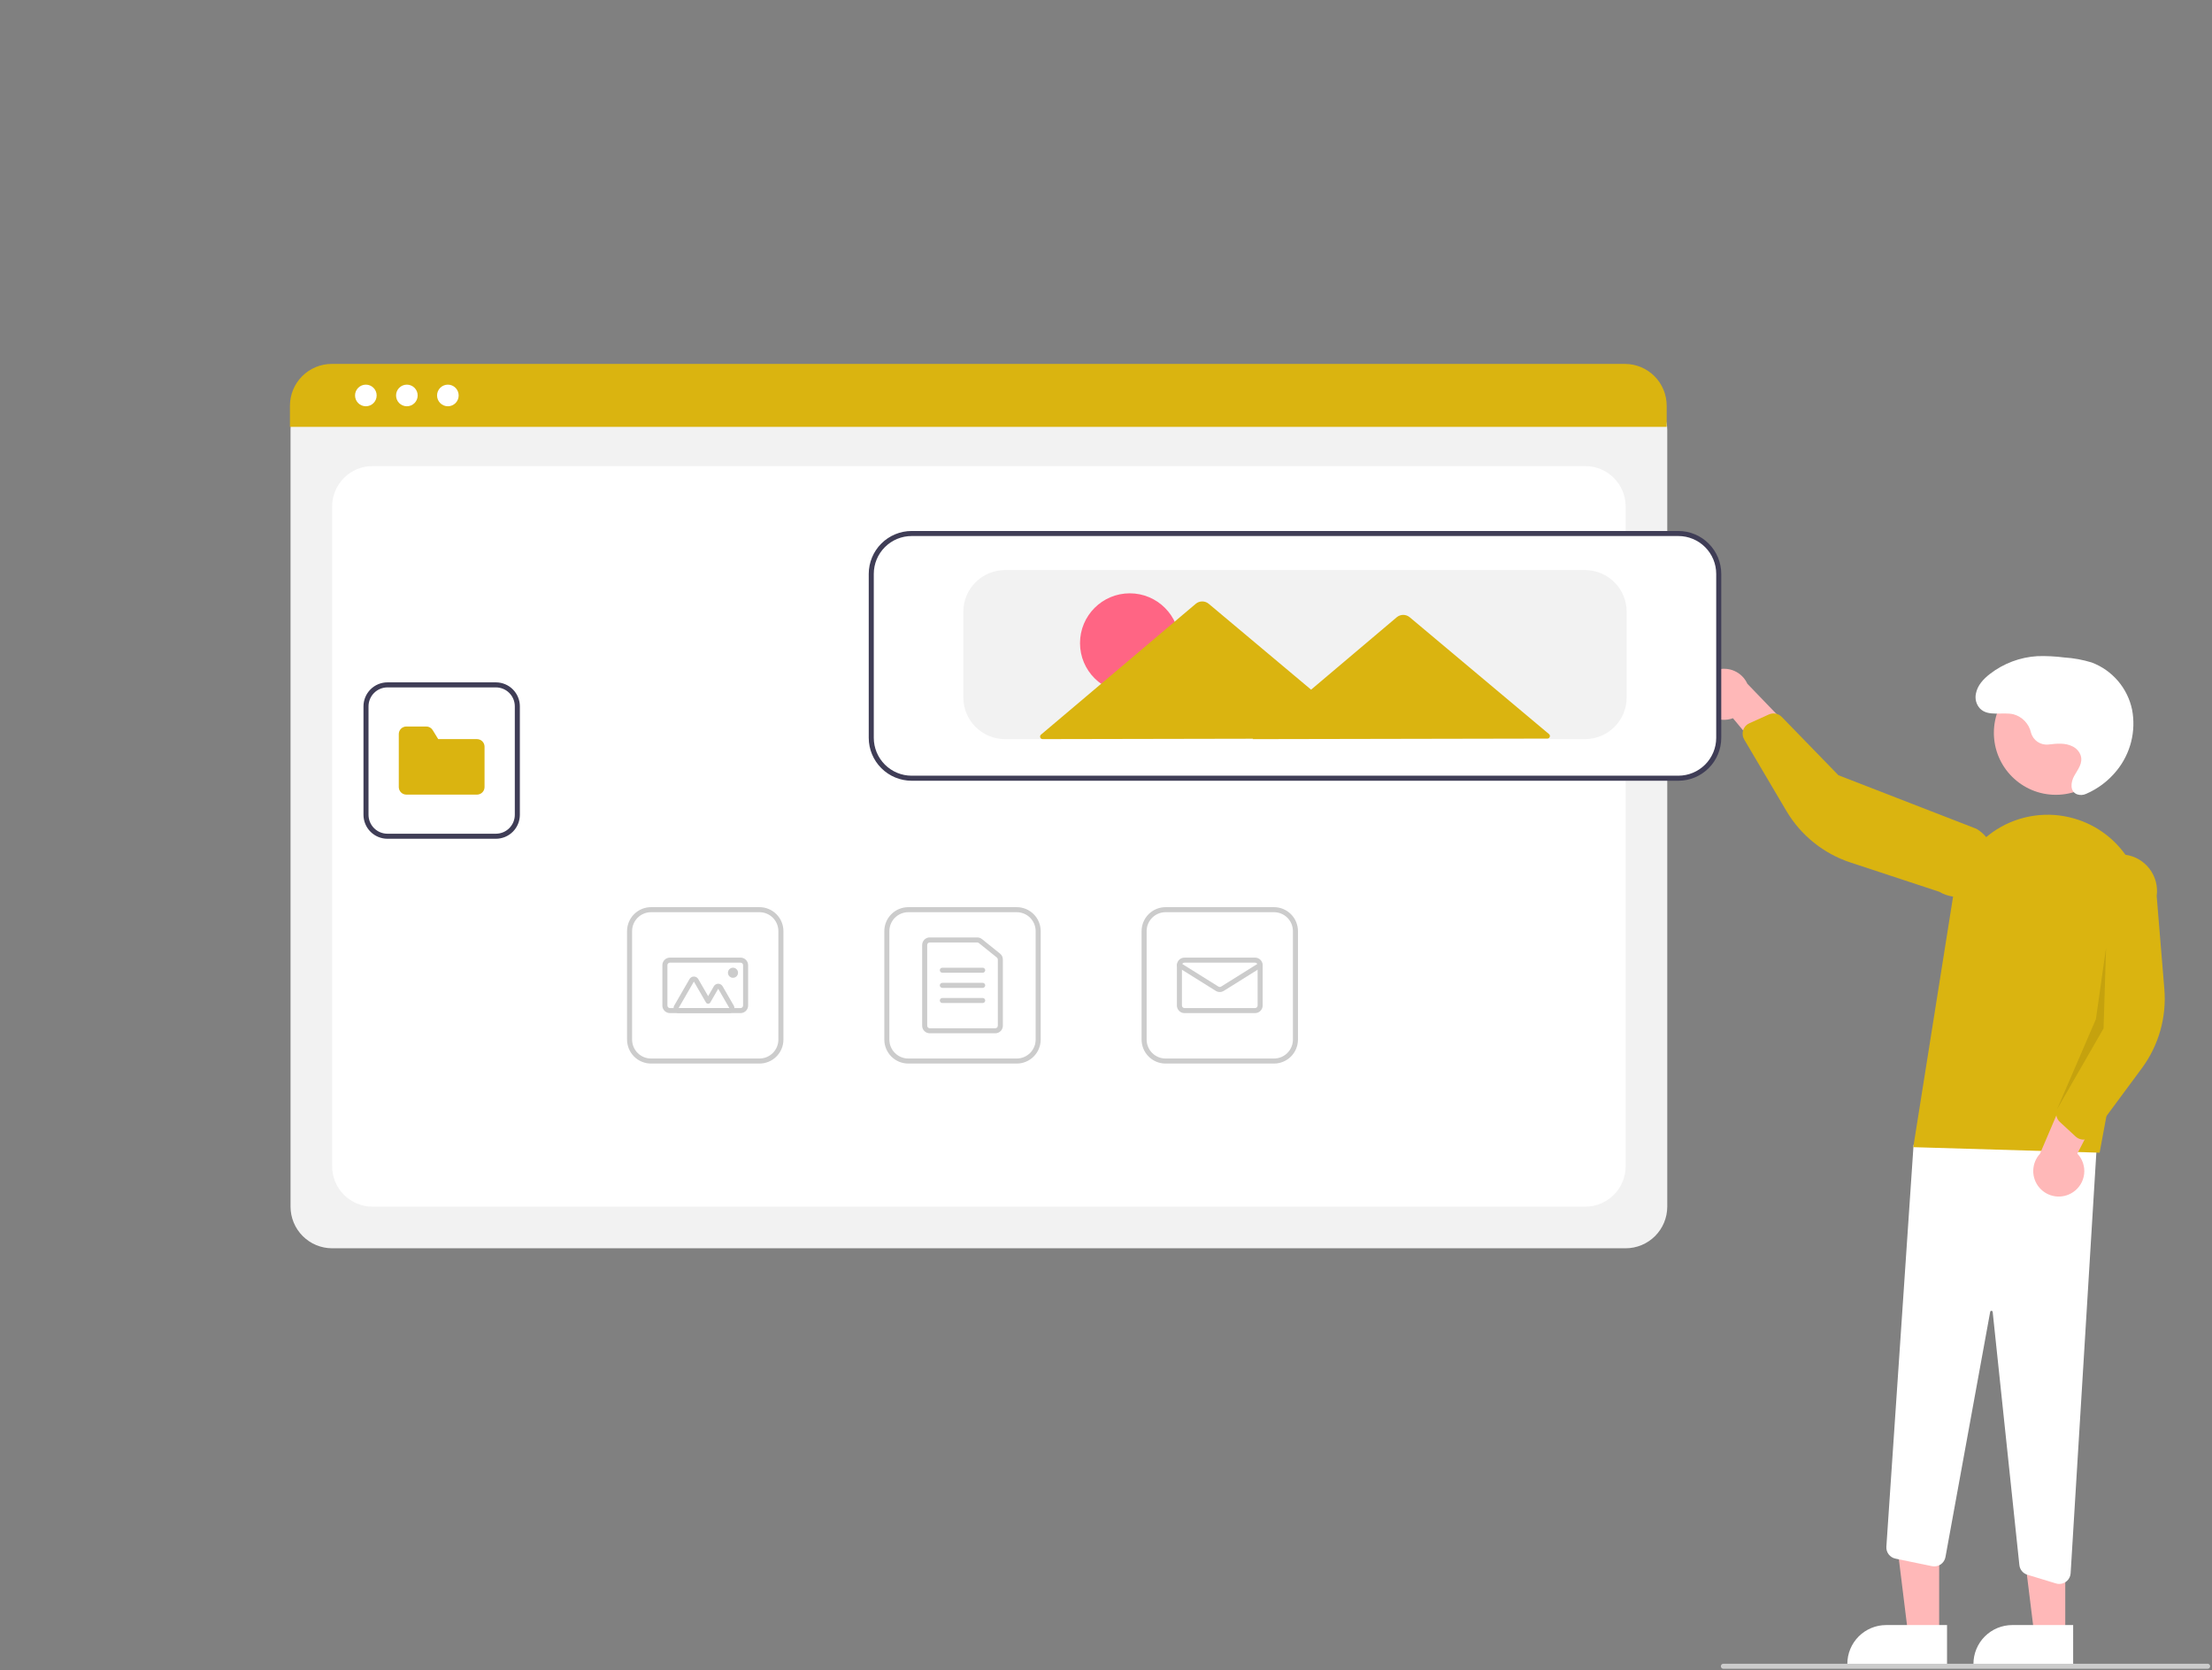 <svg width="877" height="662" viewBox="0 0 877 662" fill="none" xmlns="http://www.w3.org/2000/svg">
<rect x="0" y="0" width="877" height="662" fill="#808080" stroke="none"/>
<g clip-path="url(#clip0)">
<path d="M644.526 494.8H131.688C127.313 494.795 123.119 493.055 120.026 489.962C116.932 486.869 115.193 482.675 115.188 478.3V170.146C115.191 166.941 116.466 163.869 118.732 161.603C120.998 159.336 124.071 158.062 127.275 158.058H648.729C651.989 158.062 655.115 159.358 657.42 161.664C659.726 163.969 661.022 167.095 661.026 170.355V478.3C661.021 482.675 659.281 486.869 656.188 489.962C653.095 493.055 648.901 494.795 644.526 494.8Z" fill="#F2F2F2"/>
<path d="M147.688 478.3H628.526C632.77 478.3 636.839 476.614 639.84 473.614C642.84 470.613 644.526 466.544 644.526 462.3V200.752C644.526 196.509 642.84 192.439 639.84 189.439C636.839 186.438 632.77 184.752 628.526 184.752H147.688C143.444 184.752 139.374 186.438 136.374 189.439C133.373 192.439 131.688 196.509 131.688 200.752V462.3C131.688 466.544 133.373 470.613 136.374 473.614C139.374 476.614 143.444 478.3 147.688 478.3Z" fill="white"/>
<path d="M660.796 169.203H114.956V160.802C114.962 156.413 116.709 152.206 119.814 149.103C122.918 146 127.127 144.256 131.516 144.252H644.236C648.625 144.256 652.834 146 655.938 149.103C659.043 152.206 660.79 156.413 660.796 160.802V169.203Z" fill="#DAB410"/>
<path d="M145.051 161.036C147.417 161.036 149.335 159.118 149.335 156.752C149.335 154.387 147.417 152.469 145.051 152.469C142.686 152.469 140.768 154.387 140.768 156.752C140.768 159.118 142.686 161.036 145.051 161.036Z" fill="white"/>
<path d="M161.31 161.036C163.676 161.036 165.594 159.118 165.594 156.752C165.594 154.387 163.676 152.469 161.31 152.469C158.944 152.469 157.027 154.387 157.027 156.752C157.027 159.118 158.944 161.036 161.31 161.036Z" fill="white"/>
<path d="M177.569 161.036C179.935 161.036 181.852 159.118 181.852 156.752C181.852 154.387 179.935 152.469 177.569 152.469C175.203 152.469 173.286 154.387 173.286 156.752C173.286 159.118 175.203 161.036 177.569 161.036Z" fill="white"/>
<path d="M403.11 421.579H360.11C357.592 421.576 355.177 420.574 353.396 418.793C351.615 417.012 350.613 414.598 350.61 412.079V369.079C350.613 366.56 351.615 364.146 353.396 362.365C355.177 360.584 357.592 359.582 360.11 359.579H403.11C405.629 359.582 408.044 360.584 409.825 362.365C411.606 364.146 412.607 366.56 412.61 369.079V412.079C412.607 414.598 411.606 417.012 409.825 418.793C408.044 420.574 405.629 421.576 403.11 421.579V421.579ZM360.11 361.579C358.122 361.581 356.215 362.372 354.809 363.778C353.403 365.184 352.612 367.091 352.61 369.079V412.079C352.612 414.068 353.403 415.974 354.809 417.38C356.215 418.786 358.122 419.577 360.11 419.579H403.11C405.099 419.577 407.005 418.786 408.411 417.38C409.817 415.974 410.608 414.068 410.61 412.079V369.079C410.608 367.091 409.817 365.184 408.411 363.778C407.005 362.372 405.099 361.581 403.11 361.579H360.11Z" fill="#CCCCCC"/>
<path d="M394.61 409.579H368.61C367.815 409.578 367.052 409.262 366.49 408.699C365.927 408.137 365.611 407.374 365.61 406.579V374.579C365.611 373.784 365.927 373.021 366.49 372.459C367.052 371.896 367.815 371.58 368.61 371.579H387.45C388.133 371.58 388.796 371.813 389.329 372.241L396.489 377.995C396.84 378.275 397.123 378.631 397.317 379.036C397.511 379.441 397.611 379.884 397.61 380.333V406.579C397.609 407.374 397.293 408.137 396.731 408.699C396.168 409.262 395.406 409.578 394.61 409.579V409.579ZM368.61 373.579C368.345 373.579 368.091 373.685 367.904 373.872C367.716 374.06 367.611 374.314 367.61 374.579V406.579C367.611 406.844 367.716 407.098 367.904 407.286C368.091 407.473 368.345 407.579 368.61 407.579H394.61C394.875 407.579 395.13 407.473 395.317 407.286C395.504 407.098 395.61 406.844 395.61 406.579V380.333C395.611 380.183 395.577 380.036 395.513 379.901C395.448 379.766 395.354 379.647 395.237 379.554L388.076 373.799C387.898 373.657 387.677 373.579 387.45 373.579H368.61Z" fill="#CCCCCC"/>
<path d="M389.61 385.579H373.61C373.345 385.579 373.091 385.474 372.903 385.286C372.716 385.099 372.61 384.844 372.61 384.579C372.61 384.314 372.716 384.06 372.903 383.872C373.091 383.684 373.345 383.579 373.61 383.579H389.61C389.875 383.579 390.13 383.684 390.317 383.872C390.505 384.06 390.61 384.314 390.61 384.579C390.61 384.844 390.505 385.099 390.317 385.286C390.13 385.474 389.875 385.579 389.61 385.579Z" fill="#CCCCCC"/>
<path d="M389.61 391.579H373.61C373.345 391.579 373.091 391.474 372.903 391.286C372.716 391.099 372.61 390.844 372.61 390.579C372.61 390.314 372.716 390.06 372.903 389.872C373.091 389.684 373.345 389.579 373.61 389.579H389.61C389.875 389.579 390.13 389.684 390.317 389.872C390.505 390.06 390.61 390.314 390.61 390.579C390.61 390.844 390.505 391.099 390.317 391.286C390.13 391.474 389.875 391.579 389.61 391.579Z" fill="#CCCCCC"/>
<path d="M389.61 397.579H373.61C373.345 397.579 373.091 397.474 372.903 397.286C372.716 397.099 372.61 396.844 372.61 396.579C372.61 396.314 372.716 396.06 372.903 395.872C373.091 395.684 373.345 395.579 373.61 395.579H389.61C389.875 395.579 390.13 395.684 390.317 395.872C390.505 396.06 390.61 396.314 390.61 396.579C390.61 396.844 390.505 397.099 390.317 397.286C390.13 397.474 389.875 397.579 389.61 397.579Z" fill="#CCCCCC"/>
<path d="M505.11 421.579H462.11C459.592 421.576 457.177 420.574 455.396 418.793C453.615 417.012 452.613 414.598 452.61 412.079V369.079C452.613 366.56 453.615 364.146 455.396 362.365C457.177 360.584 459.592 359.582 462.11 359.579H505.11C507.629 359.582 510.044 360.584 511.825 362.365C513.606 364.146 514.607 366.56 514.61 369.079V412.079C514.607 414.598 513.606 417.012 511.825 418.793C510.044 420.574 507.629 421.576 505.11 421.579V421.579ZM462.11 361.579C460.122 361.581 458.215 362.372 456.809 363.778C455.403 365.184 454.612 367.091 454.61 369.079V412.079C454.612 414.068 455.403 415.974 456.809 417.38C458.215 418.786 460.122 419.577 462.11 419.579H505.11C507.099 419.577 509.005 418.786 510.411 417.38C511.817 415.974 512.608 414.068 512.61 412.079V369.079C512.608 367.091 511.817 365.184 510.411 363.778C509.005 362.372 507.099 361.581 505.11 361.579H462.11Z" fill="#CCCCCC"/>
<path d="M497.61 401.579H469.61C468.815 401.578 468.052 401.262 467.49 400.699C466.927 400.137 466.611 399.374 466.61 398.579V382.579C466.611 381.784 466.927 381.021 467.49 380.459C468.052 379.896 468.815 379.58 469.61 379.579H497.61C498.406 379.58 499.168 379.896 499.731 380.459C500.293 381.021 500.609 381.784 500.61 382.579V398.579C500.609 399.374 500.293 400.137 499.731 400.699C499.168 401.262 498.406 401.578 497.61 401.579V401.579ZM469.61 381.579C469.345 381.579 469.091 381.685 468.903 381.872C468.716 382.06 468.611 382.314 468.61 382.579V398.579C468.611 398.844 468.716 399.098 468.903 399.286C469.091 399.473 469.345 399.579 469.61 399.579H497.61C497.875 399.579 498.13 399.473 498.317 399.286C498.505 399.098 498.61 398.844 498.61 398.579V382.579C498.61 382.314 498.505 382.06 498.317 381.872C498.13 381.685 497.875 381.579 497.61 381.579H469.61Z" fill="#CCCCCC"/>
<path d="M483.61 393.217C483.048 393.218 482.498 393.061 482.02 392.765L467.08 383.427C466.856 383.286 466.696 383.062 466.637 382.804C466.578 382.546 466.623 382.275 466.764 382.05C466.904 381.825 467.128 381.665 467.386 381.606C467.644 381.546 467.916 381.591 468.141 381.731L483.081 391.068C483.24 391.167 483.424 391.219 483.611 391.219C483.798 391.219 483.981 391.167 484.141 391.068L499.08 381.731C499.305 381.591 499.576 381.546 499.834 381.606C500.092 381.665 500.316 381.825 500.457 382.05C500.597 382.275 500.643 382.546 500.583 382.804C500.524 383.062 500.365 383.286 500.141 383.427L485.201 392.765C484.724 393.061 484.172 393.218 483.61 393.217V393.217Z" fill="#CCCCCC"/>
<path d="M301.11 421.579H258.11C255.592 421.576 253.177 420.574 251.396 418.793C249.615 417.012 248.613 414.598 248.61 412.079V369.079C248.613 366.56 249.615 364.146 251.396 362.365C253.177 360.584 255.592 359.582 258.11 359.579H301.11C303.629 359.582 306.044 360.584 307.825 362.365C309.606 364.146 310.607 366.56 310.61 369.079V412.079C310.607 414.598 309.606 417.012 307.825 418.793C306.044 420.574 303.629 421.576 301.11 421.579V421.579ZM258.11 361.579C256.122 361.581 254.215 362.372 252.809 363.778C251.403 365.184 250.612 367.091 250.61 369.079V412.079C250.612 414.068 251.403 415.974 252.809 417.38C254.215 418.786 256.122 419.577 258.11 419.579H301.11C303.099 419.577 305.005 418.786 306.411 417.38C307.817 415.974 308.608 414.068 308.61 412.079V369.079C308.608 367.091 307.817 365.184 306.411 363.778C305.005 362.372 303.099 361.581 301.11 361.579H258.11Z" fill="#CCCCCC"/>
<path d="M293.61 401.579H265.61C264.815 401.578 264.052 401.262 263.49 400.699C262.927 400.137 262.611 399.374 262.61 398.579V382.579C262.611 381.784 262.927 381.021 263.49 380.459C264.052 379.896 264.815 379.58 265.61 379.579H293.61C294.406 379.58 295.168 379.896 295.731 380.459C296.293 381.021 296.609 381.784 296.61 382.579V398.579C296.609 399.374 296.293 400.137 295.731 400.699C295.168 401.262 294.406 401.578 293.61 401.579V401.579ZM265.61 381.579C265.345 381.579 265.091 381.685 264.903 381.872C264.716 382.06 264.61 382.314 264.61 382.579V398.579C264.61 398.844 264.716 399.098 264.903 399.286C265.091 399.473 265.345 399.579 265.61 399.579H293.61C293.875 399.579 294.13 399.473 294.317 399.286C294.505 399.098 294.61 398.844 294.61 398.579V382.579C294.61 382.314 294.505 382.06 294.317 381.872C294.13 381.685 293.875 381.579 293.61 381.579H265.61Z" fill="#CCCCCC"/>
<path d="M289.172 401.579H269.048C268.697 401.579 268.352 401.487 268.048 401.311C267.744 401.136 267.491 400.883 267.316 400.579C267.14 400.275 267.048 399.93 267.048 399.579C267.048 399.228 267.141 398.883 267.316 398.579L273.378 388.079C273.553 387.775 273.806 387.523 274.11 387.347C274.414 387.172 274.759 387.079 275.11 387.079C275.461 387.079 275.806 387.172 276.11 387.347C276.414 387.523 276.667 387.775 276.842 388.079L280.757 394.86L283.025 390.932C283.201 390.628 283.453 390.375 283.757 390.2C284.061 390.024 284.406 389.932 284.757 389.932C285.109 389.932 285.453 390.024 285.757 390.2C286.062 390.375 286.314 390.628 286.49 390.932L290.905 398.579C291.08 398.883 291.173 399.228 291.173 399.579C291.173 399.93 291.08 400.275 290.905 400.579C290.729 400.883 290.476 401.136 290.172 401.311C289.868 401.487 289.523 401.579 289.172 401.579H289.172ZM289.172 399.579L284.757 391.932L281.623 397.36C281.536 397.512 281.409 397.639 281.257 397.726C281.105 397.814 280.933 397.86 280.757 397.86V397.86C280.582 397.86 280.409 397.814 280.257 397.726C280.105 397.639 279.979 397.512 279.891 397.36L275.11 389.079L269.048 399.579H289.172Z" fill="#CCCCCC"/>
<path d="M290.61 387.579C291.715 387.579 292.61 386.683 292.61 385.579C292.61 384.474 291.715 383.579 290.61 383.579C289.506 383.579 288.61 384.474 288.61 385.579C288.61 386.683 289.506 387.579 290.61 387.579Z" fill="#CCCCCC"/>
<path d="M768.825 648.15L756.565 648.149L750.733 600.861L768.827 600.862L768.825 648.15Z" fill="#FFB8B8"/>
<path d="M771.951 660.034L732.421 660.032V659.532C732.421 657.512 732.819 655.511 733.592 653.644C734.365 651.778 735.499 650.081 736.927 648.653C738.356 647.224 740.052 646.09 741.919 645.317C743.786 644.544 745.787 644.146 747.807 644.146H747.808L771.952 644.147L771.951 660.034Z" fill="white"/>
<path d="M818.825 648.15L806.565 648.149L800.733 600.861L818.827 600.862L818.825 648.15Z" fill="#FFB8B8"/>
<path d="M821.951 660.034L782.421 660.032V659.532C782.421 657.512 782.819 655.511 783.592 653.644C784.365 651.778 785.499 650.081 786.927 648.653C788.356 647.224 790.052 646.09 791.919 645.317C793.786 644.544 795.787 644.146 797.807 644.146H797.808L821.952 644.147L821.951 660.034Z" fill="white"/>
<path d="M815.15 627.65L803.795 624.196C802.949 623.94 802.197 623.439 801.634 622.757C801.071 622.076 800.721 621.243 800.629 620.363L790.044 520.037C790.035 519.916 789.981 519.802 789.892 519.719C789.804 519.636 789.687 519.59 789.565 519.59C789.443 519.578 789.322 519.614 789.227 519.691C789.131 519.767 789.07 519.878 789.055 519.999L771.324 617.198C771.216 617.788 770.991 618.35 770.663 618.852C770.335 619.354 769.91 619.785 769.414 620.12C768.917 620.456 768.358 620.688 767.77 620.805C767.181 620.921 766.576 620.919 765.989 620.798L751.477 617.809C750.413 617.586 749.465 616.987 748.807 616.121C748.149 615.256 747.825 614.182 747.896 613.097L758.681 453.784L831.819 445.893L820.951 623.619C820.881 624.762 820.378 625.835 819.545 626.62C818.712 627.405 817.611 627.844 816.467 627.847C816.02 627.846 815.577 627.78 815.15 627.65V627.65Z" fill="white"/>
<path d="M815.08 315.048C828.645 315.048 839.641 304.052 839.641 290.487C839.641 276.922 828.645 265.926 815.08 265.926C801.516 265.926 790.519 276.922 790.519 290.487C790.519 304.052 801.516 315.048 815.08 315.048Z" fill="#FFB8B8"/>
<path d="M758.568 454.72L774.427 354.869C775.27 349.56 777.234 344.491 780.189 340C783.143 335.51 787.02 331.7 791.561 328.824C796.103 325.948 801.205 324.072 806.528 323.321C811.85 322.57 817.272 322.962 822.432 324.469V324.469C831.453 327.078 839.178 332.957 844.097 340.957C849.016 348.957 850.776 358.503 849.033 367.731L832.442 456.903L758.568 454.72Z" fill="#DAB410"/>
<path d="M821.861 472.586C823.088 471.776 824.122 470.706 824.891 469.453C825.66 468.2 826.144 466.794 826.311 465.333C826.477 463.873 826.322 462.393 825.855 461C825.388 459.606 824.621 458.331 823.608 457.266L840.004 425.514L821.539 427.485L808.8 457.334C807.123 459.155 806.172 461.527 806.127 464.001C806.082 466.476 806.946 468.881 808.556 470.761C810.166 472.641 812.41 473.865 814.862 474.201C817.314 474.538 819.804 473.963 821.861 472.586V472.586Z" fill="#FFB8B8"/>
<path d="M825.372 451.665C824.465 451.537 823.618 451.136 822.945 450.514L816.672 444.718C815.994 444.088 815.526 443.266 815.331 442.362C815.136 441.458 815.223 440.516 815.58 439.663L828.118 409.945L826.339 351.226C826.595 349.338 827.22 347.519 828.179 345.873C829.138 344.227 830.412 342.787 831.928 341.634C833.444 340.48 835.173 339.637 837.015 339.152C838.857 338.667 840.776 338.55 842.664 338.808C844.551 339.065 846.369 339.692 848.014 340.653C849.659 341.613 851.099 342.889 852.25 344.406C853.402 345.923 854.244 347.652 854.727 349.495C855.21 351.337 855.325 353.257 855.066 355.144L858.107 392.056C859.032 403.259 855.855 414.417 849.169 423.453L829.617 449.885C829.241 450.394 828.762 450.817 828.212 451.127C827.661 451.438 827.052 451.63 826.422 451.689C826.072 451.723 825.72 451.715 825.372 451.665V451.665Z" fill="#DAB410"/>
<path d="M673.641 277.105C673.908 278.551 674.49 279.92 675.344 281.116C676.198 282.313 677.304 283.308 678.584 284.031C679.864 284.754 681.287 285.187 682.753 285.3C684.219 285.414 685.691 285.204 687.067 284.687L709.913 312.165L715.298 294.393L692.778 271.024C691.755 268.77 689.942 266.969 687.68 265.963C685.419 264.957 682.867 264.815 680.508 265.565C678.149 266.314 676.147 267.903 674.882 270.03C673.616 272.157 673.175 274.674 673.641 277.105V277.105Z" fill="#FFB8B8"/>
<path d="M691.537 288.495C692.008 287.71 692.708 287.087 693.543 286.709L701.327 283.193C702.17 282.814 703.11 282.703 704.018 282.876C704.927 283.049 705.76 283.496 706.406 284.158L728.884 307.29L783.651 328.546C785.29 329.518 786.721 330.802 787.863 332.327C789.005 333.852 789.836 335.587 790.307 337.433C790.778 339.279 790.881 341.2 790.609 343.085C790.337 344.971 789.696 346.785 788.723 348.422C787.75 350.06 786.464 351.49 784.938 352.631C783.412 353.771 781.676 354.599 779.829 355.068C777.983 355.537 776.062 355.638 774.177 355.364C772.291 355.09 770.478 354.447 768.842 353.472L733.665 341.881C722.988 338.364 713.952 331.089 708.238 321.409L691.52 293.098C691.199 292.554 690.996 291.948 690.925 291.32C690.853 290.692 690.915 290.056 691.105 289.453C691.211 289.118 691.356 288.796 691.537 288.495V288.495Z" fill="#DAB410"/>
<path opacity="0.1" d="M835.002 375.652L834.002 407.652L815.58 439.663L830.962 403.99L835.002 375.652Z" fill="black"/>
<path d="M812.266 295.103C810.724 295.303 809.161 294.937 807.868 294.072C806.575 293.207 805.639 291.903 805.236 290.4C804.846 288.671 803.994 287.081 802.769 285.8C801.545 284.518 799.995 283.594 798.285 283.127C793.779 282.097 788.273 284.218 784.972 280.805C784.265 280.025 783.753 279.089 783.479 278.073C783.205 277.057 783.177 275.991 783.396 274.962C784.004 271.645 786.377 269.139 788.959 267.135C794.394 262.936 800.97 260.479 807.825 260.084C811.374 259.981 814.925 260.158 818.446 260.612C822.133 260.845 825.779 261.511 829.31 262.598C833.332 264.116 836.907 266.623 839.704 269.888C842.501 273.153 844.429 277.07 845.312 281.278C846.119 285.499 845.995 289.844 844.949 294.012C843.902 298.18 841.959 302.069 839.255 305.408C836.017 309.44 831.842 312.619 827.094 314.667C825.963 315.201 824.667 315.267 823.488 314.85C820.53 313.674 821.014 310.011 822.362 307.567C823.805 304.953 826.025 302.421 824.865 299.239C824.283 297.763 823.167 296.561 821.738 295.873C818.798 294.373 815.51 294.728 812.349 295.093L812.266 295.103Z" fill="white"/>
<path d="M665.433 308.973H361.433C357.059 308.968 352.865 307.228 349.771 304.134C346.678 301.041 344.938 296.847 344.933 292.473V227.473C344.938 223.098 346.678 218.904 349.771 215.811C352.865 212.718 357.059 210.978 361.433 210.973H665.433C669.808 210.978 674.002 212.718 677.095 215.811C680.188 218.904 681.928 223.098 681.933 227.473V292.473C681.928 296.847 680.188 301.041 677.095 304.134C674.002 307.228 669.808 308.968 665.433 308.973V308.973Z" fill="white"/>
<path d="M665.433 309.473H361.433C356.926 309.468 352.605 307.675 349.418 304.488C346.231 301.301 344.438 296.98 344.433 292.473V227.473C344.438 222.966 346.231 218.645 349.418 215.458C352.605 212.271 356.926 210.478 361.433 210.473H665.433C669.94 210.478 674.261 212.271 677.448 215.458C680.635 218.645 682.428 222.966 682.433 227.473V292.473C682.428 296.98 680.635 301.301 677.448 304.488C674.261 307.675 669.94 309.468 665.433 309.473ZM361.433 212.473C357.456 212.477 353.644 214.059 350.831 216.871C348.019 219.683 346.438 223.496 346.433 227.473V292.473C346.438 296.45 348.019 300.262 350.831 303.074C353.644 305.886 357.456 307.468 361.433 307.473H665.433C669.41 307.468 673.223 305.886 676.035 303.074C678.847 300.262 680.429 296.45 680.433 292.473V227.473C680.429 223.496 678.847 219.683 676.035 216.871C673.223 214.059 669.41 212.477 665.433 212.473H361.433Z" fill="#3F3D56"/>
<path d="M628.433 292.973H398.433C394.059 292.968 389.865 291.228 386.771 288.135C383.678 285.041 381.938 280.847 381.933 276.473V242.473C381.938 238.098 383.678 233.904 386.771 230.811C389.865 227.718 394.059 225.978 398.433 225.973H628.433C632.808 225.978 637.002 227.718 640.095 230.811C643.188 233.904 644.928 238.098 644.933 242.473V276.473C644.928 280.847 643.188 285.041 640.095 288.135C637.002 291.228 632.808 292.968 628.433 292.973V292.973Z" fill="#F2F2F2"/>
<path d="M447.928 274.647C458.826 274.647 467.66 265.813 467.66 254.915C467.66 244.017 458.826 235.183 447.928 235.183C437.03 235.183 428.196 244.017 428.196 254.915C428.196 265.813 437.03 274.647 447.928 274.647Z" fill="#FF6584"/>
<path d="M614.14 290.981L586.288 267.622L558.916 244.665C558.194 244.06 557.28 243.728 556.338 243.73C555.395 243.732 554.483 244.067 553.763 244.675L526.48 267.737L519.816 273.37L509.768 264.943L479.23 239.332C478.508 238.726 477.595 238.395 476.652 238.397C475.71 238.399 474.798 238.733 474.078 239.342L443.64 265.07L412.723 291.204C412.566 291.336 412.454 291.514 412.402 291.712C412.349 291.91 412.359 292.12 412.43 292.312C412.5 292.505 412.629 292.671 412.797 292.788C412.965 292.905 413.165 292.968 413.371 292.968L476.757 292.845L496.821 292.807L496.625 292.973L556.433 292.858L613.499 292.748C613.705 292.747 613.905 292.684 614.072 292.566C614.24 292.448 614.368 292.281 614.438 292.089C614.508 291.896 614.517 291.686 614.463 291.488C614.41 291.29 614.297 291.113 614.14 290.981Z" fill="#DAB410"/>
<path d="M875.272 661.473H683.272C683.006 661.473 682.752 661.367 682.565 661.18C682.377 660.992 682.272 660.738 682.272 660.473C682.272 660.208 682.377 659.953 682.565 659.766C682.752 659.578 683.006 659.473 683.272 659.473H875.272C875.537 659.473 875.791 659.578 875.979 659.766C876.166 659.953 876.272 660.208 876.272 660.473C876.272 660.738 876.166 660.992 875.979 661.18C875.791 661.367 875.537 661.473 875.272 661.473Z" fill="#CCCCCC"/>
<path d="M196.61 332.473H153.61C151.092 332.47 148.677 331.468 146.896 329.687C145.115 327.906 144.113 325.491 144.11 322.973V279.973C144.113 277.454 145.115 275.039 146.896 273.258C148.677 271.477 151.092 270.476 153.61 270.473H196.61C199.129 270.476 201.544 271.477 203.325 273.258C205.106 275.039 206.107 277.454 206.11 279.973V322.973C206.107 325.491 205.106 327.906 203.325 329.687C201.544 331.468 199.129 332.47 196.61 332.473V332.473Z" fill="white"/>
<path d="M196.61 332.473H153.61C151.092 332.47 148.677 331.468 146.896 329.687C145.115 327.906 144.113 325.491 144.11 322.973V279.973C144.113 277.454 145.115 275.039 146.896 273.258C148.677 271.477 151.092 270.476 153.61 270.473H196.61C199.129 270.476 201.544 271.477 203.325 273.258C205.106 275.039 206.107 277.454 206.11 279.973V322.973C206.107 325.491 205.106 327.906 203.325 329.687C201.544 331.468 199.129 332.47 196.61 332.473V332.473ZM153.61 272.473C151.622 272.475 149.715 273.266 148.309 274.672C146.903 276.078 146.112 277.984 146.11 279.973V322.973C146.112 324.961 146.903 326.868 148.309 328.274C149.715 329.68 151.622 330.471 153.61 330.473H196.61C198.599 330.471 200.505 329.68 201.911 328.274C203.317 326.868 204.108 324.961 204.11 322.973V279.973C204.108 277.984 203.317 276.078 201.911 274.672C200.505 273.266 198.599 272.475 196.61 272.473H153.61Z" fill="#3F3D56"/>
<path d="M189.11 314.973H161.11C160.315 314.972 159.552 314.656 158.99 314.093C158.427 313.531 158.111 312.768 158.11 311.973V290.973C158.111 290.177 158.427 289.415 158.99 288.852C159.552 288.29 160.315 287.974 161.11 287.973H168.993C169.505 287.971 170.01 288.101 170.457 288.351C170.905 288.601 171.28 288.962 171.548 289.4L173.746 292.973H189.11C189.906 292.974 190.668 293.29 191.231 293.852C191.793 294.415 192.109 295.177 192.11 295.973V311.973C192.109 312.768 191.793 313.531 191.231 314.093C190.668 314.656 189.906 314.972 189.11 314.973V314.973Z" fill="#DAB410"/>
</g>
<defs>
<clipPath id="clip0">
<rect width="876.272" height="661.473" fill="white"/>
</clipPath>
</defs>
</svg>

